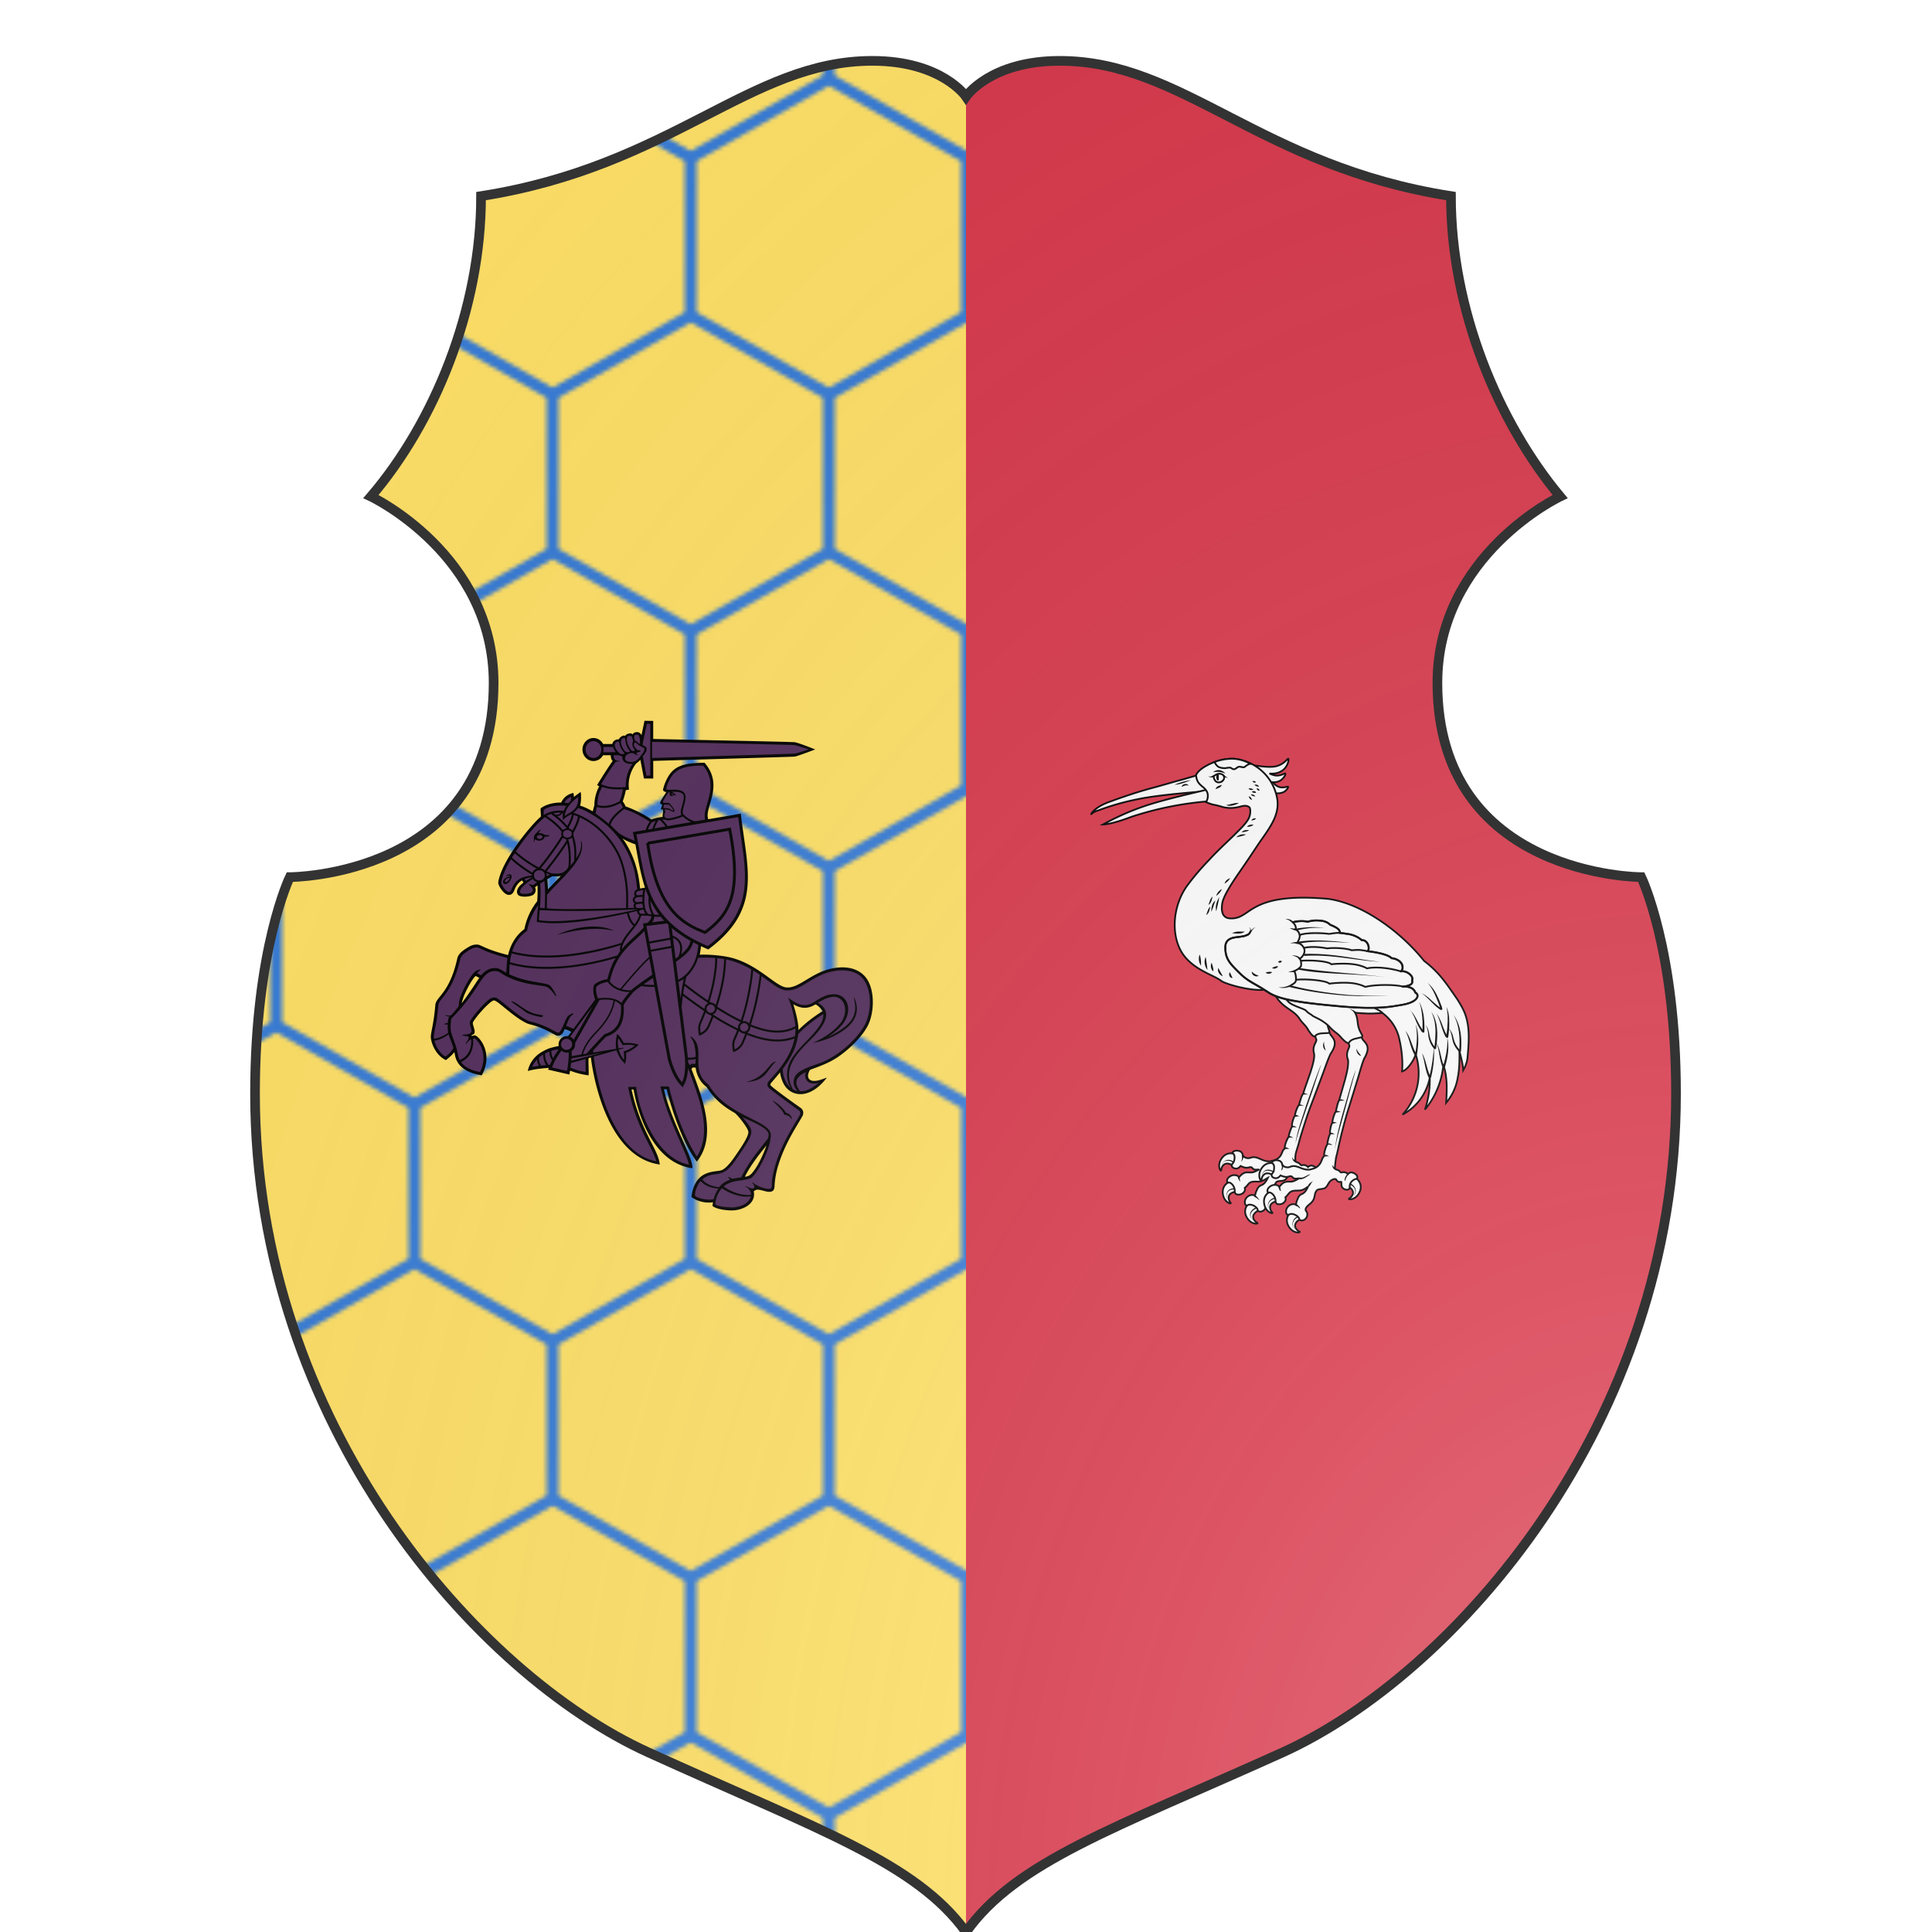 <svg id="coa699417917" width="500" height="500" viewBox="0 0 200 200" xmlns="http://www.w3.org/2000/svg" xmlns:x="http://www.w3.org/1999/xlink"><defs><clipPath id="polish_coa699417917"><path d="m 90.3,6.3 c -12.7,0 -20.7,10.9 -40.5,14 0,11.8 -4.9,23.5 -11.4,31.1 0,0 12.7,6 12.7,19.3 C 51.1,90.8 30,90.8 30,90.8 c 0,0 -3.6,7.4 -3.6,22.4 0,34.3 23.1,60.2 40.7,68.2 17.6,8 27.7,11.4 32.9,18.6 5.2,-7.3 15.3,-10.7 32.8,-18.6 17.6,-8 40.7,-33.9 40.7,-68.2 0,-15 -3.6,-22.4 -3.6,-22.4 0,0 -21.1,0 -21.1,-20.1 0,-13.3 12.7,-19.3 12.7,-19.3 C 155.1,43.7 150.2,32.1 150.2,20.3 130.4,17.2 122.5,6.3 109.7,6.3 102.5,6.3 100,10 100,10 c 0,0 -2.5,-3.7 -9.7,-3.7 z"/></clipPath><clipPath id="divisionClip_coa699417917"><rect x="100" y="0" width="100" height="200"/></clipPath><g id="cavalier_coa699417917"><path stroke="none" d="M398.59 285.51c-21.36 15.56-35.26-15.27-65.77-24.87-30.63-9.63-44.9-6.27-44.9-6.27l1.25-13.15s6.7 3.66 10.1 4.06c58.6-39.86 40.63-93.75 34.04-141.92-14.79 2.35-36.5 4.83-36.5 4.83l7.23-41.17-9.44-20.27s-23.12 1.05-30.62 6.8c-7.5 5.74-11.45 19.42-11.45 19.42l2.42 3.48-5.9 11.07 1.7 2.55.24 14.56-13.08 3.76-31.1-16.7-.12-4.89 10.76-37.17 9.45-8.92 3.97 19.06 6.51.32.53-18.06 156.66-4.3 15.26-5.69-14.05-6.6-158.14-4.77-.2-18.5-5.3.4s-3.55 16.46-4.92 21.61c-2.4-16.48-9.27-6.98-9.27-6.98l-5.67-1.04-15.92 9.74-8.62 2.55s-16.54-18.35-22.2 3.6c7.34 20.32 18.36 4.4 18.36 4.4l11.73-.9 2.07 8.57-14.48 23.59-7.54 31.87-15.85-6.3.44-13.13-7.76 7.13-.8-6.95-10.24 8.57-19.66 5.48-2.12 9.4s-33.22 33.33-46.25 69.9c.96 5.6 11.11 13.76 11.11 13.76l13.9-16.72 3.87 3.8-8.35 11s6.27 4.37 14.9.86c2.7-1.1 1.76-7.77 1.76-7.77l6.5-4.98.7 18.32s-12.43 19.1-15.62 33.3c-12.78 11-15.75 25.12-17.88 30.18-32.74-4.8-33.3-22.46-51.52-1.78-9.44 29.28-15.31 40.04-26.71 52.08 2.48 19.97-14.77 39.15 9.36 58.05 8.67-6.26 10-9.85 10.1-10.71-.03-.24.02-.27 0 0 .4 3.17 5.49 28.73 29.14 27.83.98-1.3 10-33.72-11.7-39.98 6.92-12.77-10.69-11.01 25.82-40.73 27.16 25.13 40.67 26.2 53.05 31.78 13.4 6.33 18.58 10.19 21.6-1.32 4.56-.32 9.68 4.4 9.68 4.4l-3.78 7.26s-6.27-.2-8.47 3.02c-2.35 3.45-.9 8.17-.9 8.17s-10.87-.38-19.21 5.44c-8.9 6.2-13.01 16.49-13.01 16.49l17.95-1.92 21.3 6.39 2.64-3.26 18.96 4.03.02-16.98 6.18-1.3S187 469.76 245.71 477.35c-22.4-47.76-31-79.85-31-79.85h5.44s13.68 77.1 60.95 83.78c-10.76-24.01-31.82-85.24-31.82-85.24l5.35.1s21.71 64.78 32.66 77.13c23-30.76-8.8-98.94-8.8-98.94l8.64-1.43s.5 14.36 28.02 40.26c29 22.6 44.77 26.63.58 72.51-24 4.7-29.2 11.28-32.48 26.15 2.62 6.93 22.86 7.04 22.86 7.04s-3.55 4.17 2.4 5.86c12.32 3.5 39.13 5.27 38.5-18.07 2.61-.77 3.9-3.22 3.9-3.22s6.8 3.9 17.56 3.45c10.4-72.13 34.92-70.16 31.34-85.52-.52-2.2-35.35-27.4-35.35-27.4s10.35-16.12 13.33-15.82c9.53 46.19 44.1 11.2 44.1 11.2s-20.5 6.06-16.63-8.32c3.17-11.8 63.67-16.34 69.42-72.9 5.92-58.29-54-38.72-76.1-22.62zm-366.4 21.8c-.67-14.08 15.9-34.06 15.9-34.06l7.28 2.15s-17.24 29.75-23.18 31.92zm92.08-122.04l-.25-15.75 6.45-3.6 13.09-.86zm101.25-3.03l-9.47-33.8-11.3-22.62 16.6 6.1 11.36 48.38zm111.17 311.05s17.98-28.74 27.02-37.9c-9.35 40.35-27.02 37.9-27.02 37.9zm59-157.4l-6.34-32.23s13.57 9.09 26.03.33c3.97 4.92 8.18 9.6 8.18 9.6z" transform="matrix(.16 0 0 .16 61.8 57.6)"/><path fill="#000" stroke="none" d="M470.98 279.85c-6.21-10.05-19.3-16.38-39.23-11.98-21.95 4.84-35.46 22.23-48.95 20.13-11.3-1.76-29.68-24.22-57.9-31.76-9.36-2.5-24.32-3.89-34.73-3.4.54-2.86 1.14-6.85 1.38-9.14 2.28 1.02 5.07 2.33 7.84 3.45 59.06-43.71 41.74-86.66 35.08-146.5-2.42.5-24.15 4.23-35.1 6.08-4.84-12.12 17.65-35.88-3.98-60.89-26.48.16-35.97 4.66-43.12 23.13-.38 1-1.09 3.42-1.56 5.03-.58 1.96.93 3.02 3.47 3.5-1.5 2.26-4.23 6.39-5.6 8.77-1.02 1.81-2.22 4.16 1.2 4.63-.42 1.22-1.41 4.34-1.39 4.92.02.38.07.46 1.86.44.24.17.31.89.38 1.94.07 1.27-.38 3.12-.46 3.72-.09.56-.15 1.8.1 2.3-7.36.71-12.32 2.77-12.32 2.77s-10.38-7.85-27.79-14.12c-1.15-3.03-3.03-5.42-3.03-5.42s2.4-6.49 3.3-12.06c.98-.17 2.39-.36 3.46-.57-1.87-14.13 4.6-24.14 7.66-28.17.85-.53 3.72-2.7 4.6-4L230 62.8l10.05.05-.02-18.99c17.5-.6 150.94-4.35 152.66-4.67 3.88-.73 21.97-7.7 21.97-7.7s-17.53-7.15-22.25-7.82c-3.16-.44-136.76-3.1-152.4-3.5L240 .7l-9.4-.12s-2.2 10.74-3.23 15.47c-.25-.63-1.97-3.27-4.55-3.26-4.4.01-4.91 2.4-4.95 2.55-.32-.22-1.15-1.9-4.7-.81-3.27 1-3.28 2.36-3.28 2.36s-1.67-1.27-4.69 1.01c-2.09 1.6-2.2 2.78-2.2 2.78s-2.16-.48-4.6 1.16a6.24 6.24 0 00-2.55 3.8l-9.85-.05c-.15-.23-.95-1.49-1.12-1.7a11.64 11.64 0 00-9.3-4.75c-6.55 0-11.87 5.58-11.87 12.43S169.03 44 175.58 44a11.68 11.68 0 0010.28-6.28l8.39-.02c0 1.66.09 4.37 2.05 6.24-3.06 4.09-10.01 14.76-16.75 25.84.58.52 1.35 1.09 2.23 1.54-1.38 2.16-5.22 10.45-5.22 20.28a228 228 0 00-1.73 6.58c-4.34-2.3-8.96-4.72-13.69-6.13.75-2.38 1.27-6.07 1-11.86-.14-3-.48-3-1.6-2.04-1.32 1.14-4.23 2.92-6.05 4.67.05-.85-.27-3.66-.6-4.46-4.38 1.16-9.59 3.07-13.18 10.4-8.66-.16-17.5 2.46-22.1 6.32-.26 2.47.34 6.13.27 8.79-10.12 8.32-42.56 47.39-46 71.01-.3 2.02 3.52 9.66 8.37 12.5 2.88 1.68 6.92 1.64 9.05-4.18 1.78-4.85 4.52-8.46 8.25-10.5l1.58 2.3c-3.39 2.74-5.62 4.77-6.77 8.2-.53 1.6-.56 5.54 3.55 6.53 4.62 1.1 10.4.24 12.91-1 3.37-1.67 3.52-5.25 3.43-6.22a7.72 7.72 0 00-.68-2.43c.38-.39 1.33-1.08 2.62-1.95.36 6.1.1 11.62-.3 17.03a70.57 70.57 0 00-13.8 30.06c-10.26 7.46-15.51 18.67-17.58 28-19.14-4.87-25.42-8.52-30.42-10.68-3.13-1.37-7.8-.46-10.63 1.11-7.37 4.09-12.54 7.88-13.71 13.16-8.44 38.14-22.92 41-23.69 50.23-1.8 21.65-5.13 29.86-4.85 35.11.24 4.53 4.18 18.46 16.23 24.35 4.82-3.8 7.7-6.59 9.12-8.64.17.76.4 1.53.52 2.33 2.54 16.57 18.85 21.06 29.01 22.7 13.25-23.8-2.97-42.58-7.6-43.2-1.25.24-3.14 1.07-3.36.39-.18-.58.33-.53 1.93-1.36 3.9-2.03-1.52-10.59-.43-12.99 2.06-4.53 18.32-23.53 22.63-23.58 4.16-.05 20.81 17.86 35.57 24.66 4.68 2.16 10.7 1.32 30.61 12.52 4.08 2.3 7.59-.52 8.94-3.7l.98-2.3c1.33.06 3.63.61 7.22 2.69l-3.44 4.64a8.93 8.93 0 00-10 10.65c-1.97.27-5.3 1.02-9.23 2.17-2.93.87-8 3.35-12.09 6.18a31.35 31.35 0 00-11.16 15.14 30.7 30.7 0 00-.9 3.33c.8-.16 1.62-.33 2.55-.56 6.8-1.7 15.69-2.42 20.07-2.68-.3.75-.52 1.42-.67 1.92.88.18 19.06 4.28 22.89 5.3.16-.83.45-2.17.78-4.25a82.27 82.27 0 0019.98 5.06c.31-2.65-.35-12.97-.12-18.38l2.54-.94c3.2 26.47 19.71 107.85 74.29 115.48-1.64-17.04-20.18-34.53-30.45-80.92a34.9 34.9 0 012.26.07s11.08 77.48 63.26 84.87c2.06-9.65-23.51-51.7-30.5-85.16 1.32-.02 2.9.05 2.9.05s11.42 49.55 32.48 77.97c22.66-27.85 5.3-70.67-5.78-99.94.48-.58 1.1-1.23 1.62-1.62.3-.01 2.58.24 2.95.23.23 4 2.91 14.51 11.85 20.93 9.04 14.14 18.71 21.32 30.43 27.98 2.9 2.26 13.24 14.8 14.41 19.75 1.13 4.75-7.94 17.84-16.15 29.53-3.45 4.92-7.68 9.84-11.74 12-6.15 3.28-29.36-2.41-33.4 29.15 3.26 3.1 13.3 7.5 23.2 5.77a87.2 87.2 0 01-.52 3.97c3.14 2.87 11.96 4.79 20.65 4.87 11.43.11 26.74-6.86 23.86-20.7 2.56-1.5 2.6-2.71 11.5-.22 8.69 2.42 10.66-.51 10.93-4.98a90.77 90.77 0 014.17-23.15c7.45-24.1 20.3-42.55 25.72-52.32 2.25-4.06.71-7.53-1.76-9.25-7.39-5.13-25.36-18.04-31.15-23.1-1.8-1.57-2-2.2-.27-4.21 2.55-2.98 6.88-8 9.22-10.92.68 5.33 2.82 10.85 5.01 14.19 8.18 12.48 27.66 14.83 45.54-8.61-2.16.76-3.9 1.45-6.71 2.35-13.07 4.21-16.36-2.74-11.46-10.7 7.6-2.93 18.64-6.34 29.35-13.38 9.72-6.39 24.98-19.62 32.49-33.41 7.2-13.25 8.38-36.74 0-50.32zM175.58 40.62c-4.66 0-8.43-4.05-8.43-9.05 0-5 3.77-9.05 8.43-9.05 4.65 0 8.43 4.05 8.43 9.05 0 5-3.78 9.05-8.43 9.05zm172.15 229.22c3.04 1.83 5.48 3.48 7.12 4.64-.77 7.61-2.83 20.66-6.51 35.62a207.2 207.2 0 01-4.98 17 6.68 6.68 0 00-5.25-2.64c-.35 0-.7.04-1.03.1l-.63-.3a199.88 199.88 0 004.72-16.24c4.17-17.07 6.04-31.2 6.44-36.28l.12-1.9zm43.35 36.46c8.25 4.74 15.1 5.03 22.5.9.42-.24 1.15-.52 1.57-.83a20.64 20.64 0 017.5 7.36 141.52 141.52 0 00-26.08 20.34c.26-7.45-2.8-19.15-5.49-27.77zm-239.05 50.47a8.9 8.9 0 003.69-8.47l26.42-46.63c3.52-.7 11.31-.68 15.08.51-2.5 13.94-10.4 24.57-20.16 34.66-6.22 6.44-12.12 14.61-14.46 23.57l-10.57 1.72a47 47 0 000-5.36zm26.18-18.82c9.77-10.1 17.89-20.95 20.52-35.21a16.48 16.48 0 016.47 4.46c.6 11.38-.86 26.67-17.25 31.07-1.66.84-19.8 21-19.92 21.25l-3.7.6c2.35-8.28 7.93-16.02 13.88-22.17zm2.14-38.02s-3-7.83-1.59-12.5c4.19-4.44 12.3-5.18 12.3-5.18s6.62 11.04 23.54 10.76c-2.65 3.03-7.17 8.73-8.94 11.88-7.56-8.06-25.3-4.96-25.3-4.96zm-62.14-122.67l-.05-1.07c1.43-.91 3-1.88 4.52-2.82l.23 2.33c1.03 12.2.16 25.31.1 26.85-.11.09-4.44-.15-5.15-.18.5-7.14 1.05-15.85.35-25.11zm24.3-71.23c.02.7.33 1.67.53 1.38 1.8-2.49 5.2-4.09 8.62-6.22l.64.21c-.39 2.98-2.2 7.44-4.87 12.59a81.99 81.99 0 00-11.14-10.72 8.5 8.5 0 003.14-.69 6.34 6.34 0 002.94-2.82l.46.02c-.55 2.12-.4 3.88-.32 6.25zm68.41 96.48c-30.17.82-73.2 2.06-85.69.22-.03-1.32.26-7.5.17-14.45l.24-.23c17.53-19.78 41.4-38.54 37.17-56.63-.25-1.01-1.12-1.41-.85.04.62 3.53.95 8.64-5.09 17.52.15-1.4.23-3.04.23-4.87-.01-6.02-.88-13.8-3.29-20.04a6.17 6.17 0 00.11-2.57c3.73-6.67 6.37-12.6 6.88-16.8 16.31 7.54 30.77 21.48 39.58 38.23 7.1 13.45 10.5 32.83 10.5 49.47 0 1.49-.03 2.95-.08 4.39a45.3 45.3 0 00.12 5.72zm-86.01-37.65c.73.28 2.23.94 3.5 1.45l-3.27 2.05a8.83 8.83 0 00-.23-3.5zm23.34-36.52a6.83 6.83 0 004.18-1.84c1.8 5.57 2.56 12.34 2.54 17.6a81.4 81.4 0 01-.28 7.88 87.76 87.76 0 01-3.89 4.69c.2-2.08.33-4.56.33-7.3-.02-6.7-.72-14.71-2.88-21.03zm-5.56-5.84c.01-5.47 9.5-5.47 9.5 0 0 5.48-9.49 5.48-9.5 0zm4.56 10.03a75.62 75.62 0 011.75 16.84c0 3.5-.21 6.62-.52 8.81-1.09 2.76-4.95 5.7-6.69 6.36-1.48.56-6.67 1.07-11.45.53h-.02a52.48 52.48 0 01-5.34-2.1c6-7.2 14.54-18.54 21.7-29.55l.57-.9zm-6.79 35.32a2739.8 2739.8 0 00-13.9 14.42c-.03-.42-.44-7.52-.84-10.76 3.06-1.86 5.43-3.26 5.43-3.26 1.8.13 7.31.2 9.31-.4zm12.4-48.84a6.52 6.52 0 00-3.14-2.11l-.82-1.11c2.84-5.36 4.84-10.11 5.42-13.73 1.49.52 2.97 1.07 4.43 1.7-.12 3.25-2.4 8.78-5.9 15.25zm-18.4-17.17a85.93 85.93 0 00-2-1.48 28.6 28.6 0 018.06-.74c-1.12 1.6-3.33 2.5-6.06 2.22zm1.81 4.16a76.95 76.95 0 0110.57 10.64 6.92 6.92 0 00-4.31 1.81c-6.48-8.07-14.76-13.6-17.47-15.3a19.29 19.29 0 014.58-2.16c1.12.76 3.6 2.48 6.63 5.01zm6.31 20.6a6.7 6.7 0 003.4 1.64c.17.5.35 1 .51 1.53l-1.6 2.5a330.57 330.57 0 01-21.76 29.66 8.08 8.08 0 00-4.48-2.16c6-7.2 14.44-18.47 21.63-29.54.8-1.22 1.55-2.43 2.3-3.63zm80.47 77.25l.1.04h.01s.03.02-.01 0c-.68.16-71.56 17.1-106.43 11.75 0-1.3.73-9.53.93-10.96 26.56 1.65 66.22 1.19 105.4-.83zm12.57-2.4a28.76 28.76 0 002.16 6.54l.55 1.28c-.7-.06-1.41-.14-2.11-.23-.95-.13-1.63-.13-2.26-.87-.5-.59-.93-1.22-1.29-1.89a15.49 15.49 0 01-1.45-4.2c-.8-3.77-.87-7.68-.68-11.52.14-2.63.22-5.78 1.25-8.3.89 2.44 1.96 5.2 3.25 8.13a41.6 41.6 0 00.58 11.07zm.15 37.2l-3.08-16.79 22.2-2.75 1.44 1.4 1.75 14.04zm22.58-1.98l.84 6.77-21.81 4.01-1.23-6.7zM238.6 217.9l1.08-1.23a18.2 18.2 0 001.63-4.93 31 31 0 006.74.07l.28.34c.9 1.12 1.8 2.2 2.78 3.3l.8.79zm6.7-8.14c-1.08.02-2.16 0-3.23-.09-1.14-.08-1.24-.43-1.77-1.41a25.9 25.9 0 01-1.9-4.5 36.57 36.57 0 01-1.42-9.2 84.71 84.71 0 009.35 15.16c-.34.02-.68.04-1.03.04zm-19.65-4.82c.4-.29 2.65-.67 3.92-.78.06.2.1.43.17.63a14.53 14.53 0 001.8 3.73l.09.12-2.35-.01c-2.08 0-2.72-.05-3.2-.26-.72-.3-1.13-.96-1.21-1.92-.05-.57.3-1.16.78-1.5zm-3.07-2.61c-.47-.15-1.61-.65-1.61-2.08 0-1.05.7-1.85 1.79-2.03 2.12-.22 4.63-.36 5.72-.4.1 1.48.3 2.96.6 4.4-.9.07-2.04.23-2.94.25-.98.02-2.8.1-3.56-.14zm3.28-20.83c-1.16-13.65-4.36-25.77-8.28-34.97-2.77-6.52-6.79-14.27-10.74-19.07 3.71 2.58 11 5.37 13.97 6.43 2.66 14.82 5.6 32.05 10.15 46.05l.22.62c-1.48.19-3.44.5-5.32.94zm3.32 1.66c-.2.95-.26 2.07-.33 2.56a48.6 48.6 0 00-.3 2.59c-1.38.06-4.18.32-4.68.36-1.09.1-2.05-.36-2.26-1.2a3.3 3.3 0 01.48-2.25c.32-.44 1.19-.89 3.04-1.3 1.67-.36 2.84-.59 4.05-.76zm-6.66 7.76c.83-.15 4.03-.41 5.89-.48a65.9 65.9 0 00-.04 5.23c-1.6.1-4.24.38-6.17.45-.88.06-2.13-.6-2.15-2.43-.03-1.94 2.05-2.7 2.47-2.77zm.14 14.73c-.04.24-.05.49-.03.74a4.95 4.95 0 002.27 3.75l.17.1-.04.1a35.33 35.33 0 01-4.58 8.94l-.54.74c-3.41-3.2-5.2-7.86-6.12-12.27 4.14-.94 7.22-1.69 8.87-2.1zm.86 12.74a32.9 32.9 0 003.6-7.68v-.05c.5.03 1.06.05 1.7.05h4.74l.15.05c1.44.33 2.92.38 4.38.5a16.2 16.2 0 01-1.02 3.7l-3.08 3.52-1.7.21-3.35.42.6 3.33.18.93-1 1.15c-6.2 6.67-15.2 13.75-22.42 22.17-.3-3.37 3.14-9.55 6.36-13.93 3.66-5 7.74-9.27 10.86-14.37zm5.8 10.09l1.1-1.26 5.14 28.03c-9.58 8.46-27.38 29.78-31.08 34.26a24.1 24.1 0 01-11.3-7.74c6.94-31.45 23.59-40.09 36.14-53.3zm-23.2 61.54c2-2.4 6.43-7.7 11.57-13.58 6.1-7 13.21-14.8 18.2-19.35l3.16 17.22-.88.6c-9.2 6.4-18.01 12.51-22.08 16.24-2.05.15-5.82.03-9.97-1.13zm32.73-11.56l.85-.6 1.38 7.51c-3.66.14-7.49 0-11.37-.61 2.44-1.63 6.34-4.46 9.14-6.3zm-1.09-28.91l21.7-3.99 14.47 115.91s2.35 19.02-2.88 28.81c-8.3-9.29-12.18-25.5-12.18-25.5zm26.81 10.97c6.2-4.45 11.24-8.4 14.6-12.79a27.41 27.41 0 004.03-8.3c1.08.57 4.92 2.7 5.4 2.92a67.8 67.8 0 01-1.5 9.95c-2.33 10.23-8.45 21.7-20.14 27.54l-2.41-19.35.02.03zm-.43-3.5l-.02.02-2.78-22.29.9.37a12.5 12.5 0 014.56 3.61c3.45 4.55 2.45 11.01.45 16-1.1.84-2.15 1.61-3.1 2.29zm13.9-13.31c-1.79 3.06-4.82 6.1-7.93 8.73 1.26-4.16 1.66-8.66-.21-12.66-1.7-3.63-5.07-6.22-8.86-7.4l-1.04-8.33.05.04a139.2 139.2 0 0020.2 13.9 26.4 26.4 0 01-2.21 5.72zm-10.8 38.37c2.02-.76 3.9-1.82 5.66-3.07a196.67 196.67 0 00-3.4 21.17zm6.43 4.28c2.68 2.05 9.37 7.16 13.52 10.16 3.66 2.66 7.77 5.55 12.12 8.5a6.75 6.75 0 00-3.95 6.03l.02.32a492.77 492.77 0 01-23.08-16.65c.41-2.86.88-5.7 1.37-8.36zm23.01 28.57a6.78 6.78 0 004.23 2.65l2.2 1.4a235.2 235.2 0 01-4.61 11.04c-1.46 3.25-4.51 5.83-7.38 7.19-.76-4.34-.55-7.74.63-10.36a227.3 227.3 0 004.93-11.92zm5.32.62a4.59 4.59 0 01-4.5-4.5c0-2.43 2.07-4.51 4.5-4.51s4.5 2.08 4.5 4.5a4.57 4.57 0 01-4.5 4.51zm6.63-4.4a273.7 273.7 0 0015.3 9.09c3.62 1.98 7.1 3.77 10.48 5.4a6.7 6.7 0 00-2.93 5.46c0 .5.07 1 .18 1.49-3.66-1.76-7.42-3.7-11.3-5.81a283.7 283.7 0 01-16.04-9.54 6.76 6.76 0 004.31-6.1zm23.77 24.14l1.11.52a6.64 6.64 0 004.26 1.9c.48.22.96.4 1.45.6a247.04 247.04 0 01-3.98 9.46c-1.46 3.25-4.51 5.83-7.38 7.19-.76-4.34-.55-7.74.63-10.37 1.39-3.1 2.68-6.2 3.9-9.3zm5.71.32a4.58 4.58 0 01-4.5-4.51c0-2.43 2.07-4.5 4.5-4.5s4.51 2.07 4.51 4.5-2.08 4.5-4.5 4.5zm6.64-4.51c0-.31-.03-.61-.07-.91 10.89 4.36 20.53 6.63 29.14 6.6 7.06 0 13.47-1.47 19.64-4.52.03 2.9-.28 5.84-.71 8.47a51.19 51.19 0 01-18.87 3.51h-.06c-10.09-.01-20.8-2.6-32.52-7.37a6.74 6.74 0 003.45-5.78zm-19.01-71.36a99.52 99.52 0 0119.92 8.89c-.02.72-.07 1.7-.17 2.94-.48 5.97-2.5 20.02-6.39 35.95a193.5 193.5 0 01-4.59 15.8c-3.08-1.5-6.26-3.14-9.55-4.95a274.75 274.75 0 01-15.94-9.5c7.8-23.47 9.39-41.45 9.56-50.91 2.43.47 4.83 1.06 7.16 1.78zm-9.29-2.18c-.12 8.56-1.5 26.23-9.11 49.62a6.7 6.7 0 00-5.11-2.76l-1.52-1.02c6.91-21.77 8.26-38.87 8.38-46.82 2.4.23 4.88.55 7.36.98zm-9.57-1.18c-.03 7.56-1.08 23.8-8 45.78a468.71 468.71 0 01-10.44-7.36 786.26 786.26 0 01-14.31-10.8 119 119 0 011.69-7.36c6.93-6.33 11.32-15.53 12.52-20.42 1.69-.15 9.34-.58 18.54.16zm24.82-151.9c2.12 17.82 5.14 34.15 6.5 49.47 2.9 32.88-1.81 61.12-39.28 89.52-45.78-19.27-60.36-45.5-67.93-74.72-3.78-14.61-5.82-29.97-9.12-45.58 2.65-.45 30.2-5.2 57.06-9.76 25.64-4.34 50.66-8.51 52.77-8.92zm-77.5-31.7c5.55-17.77 13.78-23.94 39.73-23.86 18.53 23.2-2.02 44.99 2.16 58.2L285.27 109c-1.67-.34-3.5-1.1-4.84-1.77-4.84-2.44-8.17-5.87-8.56-6.85-.94-8.74 12.62-26.31-10.81-25.45-6.99.26-7.4-.27-6.85-2.15zm-3.15 13.64a198.9 198.9 0 015.44-8.84l.37-.02c.27.2.65.45 1.17.68-.35.9-.54 2.7.72 3.3 1.27.6 2.5 0 3.27-.81 1.33.2 2.6.5 2.54.26-.1-.34-1.95-2.17-2.9-2.76-.5-.3-1.27-.88-1.58-1.09 15.18-.43 13.75 4.3 11.58 12.91-1.1 4.38-3.01 9.27-1.23 12.08-5.6 2.23-10.38 3.4-13.58 3.67-3.94.34-6.08-1.93-4.02-6.12.51-1.04-.02-1.85-.24-2.57-.25-.85.07-.97.42-.96 3.05.08 4.06.38 6.96 2.01 1.32.75 2.18.68 2.72.2.27-.24.4-1.29-.32-2.5a41.89 41.89 0 00-4.13-5.56 3.38 3.38 0 00-1.98-1.2c-.56-.07-4.23.03-5.1-.19-.7-.17-.82-1.23-.1-2.5zm8.85-6.54c0-.47.3-.84.68-.84.37 0 .67.37.67.84 0 .46-.3.84-.67.84-.37 0-.68-.38-.68-.84zm-8.7 13.32c.37-1.83.62-1.97.9-2.17.28-.2 4.12-.02 4.77.04.37.03.71.4 1.05.76a22.11 22.11 0 013.58 4.68c.44.93.02 1.06-.53.83-.96-.4-3.29-1.88-4.53-2.25-.5-.15-2.14-.3-3.74-.34-1.61-.04-1.8-.12-1.5-1.55zm1.18 13.87c1.25.67 3.06 1.04 5.4.74a63.34 63.34 0 0014.2-4.03 33 33 0 009 6.03l-25.3 4.35a53.67 53.67 0 00-5.88-6.94c.91-.09 1.8-.15 2.58-.15zm-6.78.78l1.43-.26a37.2 37.2 0 014.68 4.87c.63.77 1.18 1.5 1.63 2.1l-11.9 2.04c.33-.99.83-2.33 1.45-3.66.8-1.79 1.78-3.68 2.7-5.09zm-7.22 2.27a56.1 56.1 0 014.28-1.51 49 49 0 00-1.72 3.46 32.84 32.84 0 00-1.83 4.93l-4.81.82a23.83 23.83 0 012.38-5.06 48.17 48.17 0 011.7-2.64zM208.6 95.84c10.47 2.82 22.5 10.1 27.66 13.61-1.42 2.1-3.64 5.7-4.24 8.76l-13.97 2.4L220 130c-3.38-1.53-9.85-3.53-16.58-7.97-1.25-.85-6.6-6.3-9.45-9 .57-3.59 4.15-8.05 7.89-11.55a74 74 0 016.75-5.65zm30.16-72.52s150.2 3 153.22 3.5c3.52.58 15.63 4.57 15.63 4.57s-12.28 4.22-15.27 4.57c-2.85.33-153.58 4.73-153.58 4.73zm-9.83.4L233.2 3.8l3.6.05.03 55.78-4.2-.03-3.9-20.68c7.02-8.27 4.31-10.27-.23-12.06.06-.8.39-2.43.43-3.14zm-8.12-7.96a4.82 4.82 0 012.8 0c2.1.88 2.27 7.49 2.14 10-1.94-1.17-4.97-4-5.6-4.06-.34-1.83-1.59-5.11.66-5.94zm-.14 8.21c1.16.01 2.34 2.9 8.77 5.58 1.92.8 1.45 3.64-2.82 8.7-.81.98-3.98 6.98-10.5 6.78-9.56-.3-6.44-6.94-3.98-8.23 5.35-2.81 7.4-.7 8.24-.08.57.37 1.1.51 1.55.67 1.13.38 2.15.18 1.02-.4-1.26-.66-1.54-1.8.16-2.28 1-.28 1.91-.57 2.4-.84.63-.35 1.08-1 .64-1.35-.45-.35-2.33.14-2.91-.3-6.1-4.69-4.03-8.26-2.57-8.25zm-8.83-5.56c.47-2 4.72-2.22 5.34 0 .6 1.5 1.1 3.55 1.24 4.39-1.17 1.5-1.54 5.07 1.1 8.2 1.2 1.76-.08 2.22-1.4 2.27-.82.02-1.93-.92-2.92-2.4-2.13-3.23-4.28-8.5-3.36-12.46zm-2.2 1.17c1.31 9.55 3.54 11.45 4.88 13.24 1.5 1.5-2.77 2.18-4.46.96-2.3-1.67-4.86-7.27-4.86-10.58 0-3.8 3.52-4.62 4.44-3.62zm-6.6 3.75c1.73 7.86 5.07 10.93 5.07 10.93s2.27 1.96-1.36 2.35c-1.15.12-4.54-.83-7.59-7.14-2.24-4.65 1.9-7.04 3.89-6.14zm-16.96 11.18c.17-.81.4-2.07.4-2.94 0-.95-.12-1.87-.33-2.76h.62l9.91.04c.3 1.36 1.88 4.1 2.87 5.6zm13.64 10.2s2.05-.17 3.38-.32c3.38-.38-1.87-.53-3.02-1.1-1.51-.74-2.98-2.38-2.7-5.6l5.61-.02a16.4 16.4 0 003.79 1.32c-.62 3.82 1.87 8.1 9.6 8.04.3 0 1.04 0 1.33-.02-2.25 2.9-7.89 12.33-7.19 24.97a82.74 82.74 0 01-15.42.07c-3.97-.33-9.48-2.14-11.3-3.15 11-18.1 15.92-24.18 15.92-24.18zm-15.06 27.73l.34-.68a40.8 40.8 0 009.9 2.4 86.05 86.05 0 0012.4.2l-.04.2c-.58 4.61-2.74 10.66-3.55 12.8-7.07 4-12.97 5-17.15 5a22.4 22.4 0 01-5.15-.56 14.39 14.39 0 01-1.51-.44c.1-10.07 2.46-14.08 4.76-18.92zm-5.31 20.98c1.03.36 3.53 1.07 7.2 1.07h.03c4.49 0 10.7-1.09 17.98-5.16a19.13 19.13 0 012.69 4.86 77.58 77.58 0 00-6.87 5.76c-3.52 3.38-7.16 7.5-8.29 11.72-4.53-4.01-8.9-7.18-14.18-11.13-.12-1.1.81-4.8 1.44-7.12zm-10.82 5.12c19.63 10.52 40.86 28.24 50.39 61.24 1.53 5.31 2.93 13.25 3.8 22.64-1.1.43-1.65.86-2.18 1.48a5.27 5.27 0 00-.92 4.4 3 3 0 00.85 1.5s-2.49.93-2.5 3.8c-.01 1.86.64 2.91 2.12 3.76-.73.41-1.35 1.74-1.26 2.82.07.78.33 1.58.76 2.1l-6.55.18a45.51 45.51 0 01-.12-5.6c.06-1.46.08-2.95.08-4.46 0-16.93-3.4-36.53-10.73-50.46-10.42-19.76-28.4-35.68-48.35-42.25a20.16 20.16 0 004.94-4.92 40.8 40.8 0 019.67 3.77zm-9.43-15.8c.78 15.2-10.07 16.47-14.53 20.66.7-9.36 9.05-16.61 14.53-20.66zm-7.74-.17c.13 1.05.08 2.64-.23 4.2a50.3 50.3 0 00-2.5 2.58c-1.5-.19-2.97-.32-4.42-.4 1.69-3.52 5.45-5.84 7.15-6.38zM122.14 96.6c4.92-3.73 13.97-5.28 24.16-4.33a37.02 37.02 0 00-2.84 5.48c-8.02-.96-15.52.57-21.54 4.53-.08-.97-.07-5.36.22-5.68zm-21.23 32.1c6.75-8.96 14.98-18.11 20.66-22.98.54-.47 1.06-.88 1.58-1.27.2.12.98.59 2.18 1.4 3.54 2.35 10.55 7.53 15.96 14.45a5.95 5.95 0 000 4.37 330.6 330.6 0 01-24.56 34.07 119.33 119.33 0 01-15.89-9.95c-4.75-3.5-8.08-6.39-9.04-7.23 2.76-4.17 5.8-8.48 9.1-12.86zm-10.3 14.66c2.39 2.08 12.29 10.49 23.97 16.68a7.23 7.23 0 00-4.8 4.27c-3.7-2.12-7.23-4.45-10.32-6.7a147.76 147.76 0 01-11.8-9.54c.93-1.54 1.93-3.12 2.96-4.71zm18.9 26.22c-1.64.6-4.58 2.17-6.7 3.71l-1.52-2.14a28.76 28.76 0 018.17-1.8zM86.8 183.2c-3.15 6.8-10.9-6.16-10.68-8.08.71-6.34 4.5-15.15 10.43-25.18 2.44 2.2 11.72 10.36 22.74 16.56-.02.24-.03.48-.03.73l.01.27c-1.97.09-5.74.77-7.47 1.24-10.96 2.97-13.41 11.05-15 14.46zm23.52-5.37c-1.33-.53-3.24-1.1-4.24-.95-1.35.19 7.18 4.79 2.78 8.73-1.76 1.58-12.48 2.77-12.56-.45-.1-4.19 7.6-10.36 13.93-14.09a7.44 7.44 0 004.63 3.42 41.68 41.68 0 01-4.54 3.34zm1.07-10.6c.01-7.35 11.71-7.35 11.71 0-.01 7.35-11.7 7.35-11.71 0zm-7.41 59.82c1.23-7.46 5.15-17.95 12.03-27.79-.58 6.19-1.28 12.14-1.55 18.18 27.58 4.9 74.92-4.24 97.24-9.22.98 4.76 2.96 9.9 6.95 13.51-2.62 3.44-5.56 6.82-7.98 10.16a45.3 45.3 0 00-4.82 8.14c-10.62 3.4-40.31 11.96-70.81 13.45-3.27.15-6.56.24-9.87.24-12.48 0-25.2-1.25-37.27-4.4 3.57-11.32 9.78-17.7 16.08-22.27zM87.3 251.36c12.31 3.22 25.23 4.5 37.87 4.5 3.35 0 6.68-.1 9.97-.26 31.88-1.56 60.22-10 69.8-13.14-.71 2.25-1.03 4.54-.56 6.64-.76.99-1.89 2.7-3.02 4.52-11.53 3.59-37.52 10.7-66.32 12.1-3.27.16-6.56.25-9.88.25-13.3 0-26.9-1.4-39.68-5.04.42-3.52 1.04-6.7 1.82-9.57zM6.6 322.5c1.17-7.88 1.59-15.52 1.87-16.33 2.76-8.04 14.35-12.21 23.16-47.16.47-1.86.78-3.12 1.61-4.35 1.72-2.57 4.56-4.36 7.84-6.49 5.04-3.27 8.36-3.73 11.39-2.44 2.24.96 4.91 2.38 9.1 4.04 4.71 1.87 13.02 4.45 21.28 6.58-.7 4.81-1.12 11.75-1.23 16-2.2-1.23-6.68-4.02-8.04-4.48-3.68-1.25-8.43-.25-9.68.2a21.88 21.88 0 00-9.33 6.84c-.71-.27-2.76-.95-4.23-2.06-.82-.62 3.34-3.6 3.88-4.18.19-.2-1.74.12-3.9.95-1.66.64-3.48 2.4-4.65 3.75-5.4 6.23-13.1 22.13-14.4 27.61-.9 3.07-.94 6.04-1 7.53-2.57 3.01-5.46 7.01-8.6 9.85-.73.1-2.77.2-3.58-.02-.8-.23-1.57-.79-1.87-.74-.79.28 1.2 1.4 1.96 1.67.36.12 2 .27 2.46.34l-.64.48c-1.02.88-1.42 3.4-1.5 6.4a6.4 6.4 0 00-2.9.64c-.67.29-2.3 1.04.13.95.8-.03 1.72-.13 2.66.04-.24 3.6.23 6.43.57 8.88-6.94 5.1-13.55 6.32-15.18 6.52-1.23-3.47 1.41-11.47 2.82-21.02zm45.84-44.8c-4.95 7.47-11.57 17.77-18.88 27.44.3-1.94 1.11-3.91 1.48-5.33 1.14-4.35 6.58-14.93 10.04-19.92.83-1.19 3.18-4.5 3.77-4.03.64.42 1.87 1.1 3.59 1.83zM16.1 362.67c-4.2-1.73-10.25-9.48-11.98-17.03a45.3 45.3 0 006.15-1.83 35.2 35.2 0 009.12-5.25c.44 1.98 4.9 13.34 5.2 14.98-1.87 3.1-4.33 5.94-8.5 9.13zm29.57-19.26c.24-.02 1.3-.27 1.68-.37 3.48 1.86 15.67 16.34 5.99 36.29-8.19-1.4-16.16-4.58-20.6-10.75 3.82-1.83 7.48-4.92 9.31-7.8 4.04-6.33 4.06-13.95 3.62-17.37zm100.35-13.86c3.82-9.12 3.75-9.27 7.28-12.16 1.86-1.52.16-2.29-4.8 1.2-3.14 2.21-7.53 18.87-11.03 18.35-2.84-.42-12.18-7.88-29.97-12.13-9.7-2.33-29.44-21.11-35.77-25.02-.85-.52-3.56-1.74-7.5.43-3.35 1.84-14.82 13.78-20.2 21.96-.88 1.34-2.21 2.9-1.72 5.38.52 2.57 1.64 5.74 1.78 6.87.15 1.26 0 4.06-6.45 4.47-4.44.28-4.81.8-.84 1.5 2.05.35 4.12-.36 4.26 2.2.08 1.61-5.28 8.05-2.81 6.24.8-.59 2.55-3.55 5.41-4.88.54 4.35.24 17.3-12.27 22.5-1.52-2.26-2.27-8.13-2.87-10.39-1.78-6.73-3.92-11.7-6.31-19.16-1.25-3.9-.56-14.46.41-15.45 29.47-30.17 30-44.7 41.53-50.05 2.97-1.38 7.35-1.09 9.15-.27 1.63.75 5.56 3.5 8.22 4.87 20.72 10.6 40.65 9.19 44.74 12.05 4.63 3.23 6.82 7.52 8.17 8.85 3.77 3.72-3.82-10.2-6.78-11.54-6.34-2.87-23.74-2.6-42.82-11.39-.06-3.96.09-7.58.4-10.92 12.92 3.64 26.58 5.03 39.91 5.03 3.36 0 6.68-.09 9.98-.25 27.28-1.34 51.96-7.71 64.52-11.49a319.92 319.92 0 00-2.47 4.15c-2.71 5.29-4.7 11.68-6.63 18.73-3.4.41-10.79 2.3-14.6 6.6-1.6 6.53.6 12.93 1.47 15.34l-23.37 31.55c-1.69-.65-6.01-2.74-8.02-3.17zm28.76-21.22l-20.51 36.03c-.13-.14-.99-1.08-1.12-1.2a9 9 0 00-2.65-1.83zm-43.04 47.71c2.6-.72 5.8-1.04 6.35-1.1a71.37 71.37 0 00-6 9.49 13.99 13.99 0 01-1.66-4.38 31.3 31.3 0 01-.3-3.52c.52-.17 1.06-.34 1.6-.49zm-22.28 17.76a27.71 27.71 0 015.24-7.98c.17 2.39.87 4.73 2.04 6.82-2.41.3-4.9.68-7.28 1.16zm9.6-1.43a13.86 13.86 0 01-2.24-8.61 33.12 33.12 0 014.51-3.3v.16c0 3.97 1.14 7.9 3.26 11.24-1.66.13-3.54.3-5.53.5zm9.46-.81l-1.47.14c-.31-.44-.63-.88-.9-1.33a18.6 18.6 0 01-2.33-6.08 17.79 17.79 0 01-.32-5.07l.4-.21c.5-.25 2.08-.99 4.13-1.75 0 3.32 1.02 6.62 2.93 9.33a139.11 139.11 0 00-2.44 4.97zm18.48 6.59s-10.5-2.46-16.04-3.69c2.15-6.76 7.66-15.02 10.11-18.18a8.9 8.9 0 007.8 1.92c.26 9.28-1.87 19.95-1.87 19.95zm-.14-22.72a5.96 5.96 0 110-11.91 5.96 5.96 0 010 11.91zm20.24 23.71c-4.38-.35-12.67-2.79-16.27-4.55.15-1.21.46-3.63.6-4.92L167 365.3c-.12 4.68.32 11.63.1 13.84zm-15.43-12.01l.2-2.36 33.58-6.34zm138.75 45.41c5.36 19.29 7.49 40.72-3.34 57.94-20.12-30.53-30.17-75.56-30.17-75.56s-8.56-.04-9.05-.07c7.12 34.88 27.35 69.1 30.74 84.39-32.86-6.59-50.02-49.3-55.13-73-.97-4.52-1.65-8.13-1.77-10.89 0-.08-7.41.07-8.72.12 8.22 43.37 26.1 64.61 30.35 80.05-47.3-8.52-64.56-85.86-67.37-112.79l24.44-6.83a33.88 33.88 0 009.24 14.64c2-6.85 1.08-11.85 1.08-11.85s7.93-2.77 13.63-8.85c-7.7-2.7-16.05-1.82-16.05-1.82s-2.9-5.83-7.05-9.9c-2.37 7.52-1.36 15.15-1.2 16.16l-24.57 4.05c-.12-.52-.17-1.55-.22-2.07 5.38-6.16 13.4-14.7 14.16-15.09 18.15-5.64 19.56-22.29 18.74-34.03 2.41-4.55 6.48-9.24 9.65-13.1 1.29-1.56 5.3-4.65 9.44-7.5 4.4.79 9.78 1.16 14.21.98l14.26 77.82.02.09.02.08c.16.7 4.16 17.11 12.9 26.9l3.04 3.4 2.16-4.03c2.45-4.6 3.4-10.85 3.69-16.53 2.13 5.5 9.85 25.68 12.87 37.3zm-81.88-46.39c-3.23-3.14-5.4-10-5.7-10.94l5.16-1.45-.2-.74-5.28.86c-.07-.39-1.17-6.35-.27-10.74 1.23.7 4.82 7.35 4.82 7.35s8.02-1.3 13 .38c-4.32 3.92-11.97 6.27-11.97 6.27s.75 3.93.44 9.01zm77 4.34c-1.07.04-2.88-.08-4.18.09-.72.5-1.9 1.36-1.9 1.36s-1.04-1.44-1.85-3.14c-.02-1-.06-1.92-.1-2.77 2.73.15 5.6-.06 8.22-.84-.05 2.43-.17 4.35-.2 5.3zm20.62 119.21c11.28-1.33 15.18-4.33 24.6-18.18 12.69-18.65 16.75-24.87 14.35-31.22-1.16-3.05-5.35-8.03-8.83-12.24 14.48 6.6 28.58 12.4 28.24 19.2-.05.92-.5 2.49-.78 3.7-7.75 10.3-20.58 24.57-28.87 41.96-3.53.64-6.3.71-9.1 1.56-2.56-.67-3.79-1.95-3.79-1.95s-1.33-1.03-.61.82a4.83 4.83 0 001.72 2.03c-5.53 2.02-9.16 4.37-11.91 8.19-4.97-.5-13.62-2.31-18.24-8.44 3.34-2.81 7.21-4.72 13.22-5.43zm55.96-31.2c-3.3 9.6-9.53 23.47-16.35 30.67-2.33 2.32-4.32 2.75-6.9 3.08 6.6-13.65 18.6-27.81 23.25-33.76zm-76.99 54.07c-.47-2.11 1.16-9.98 6.04-15.7 6.03 6.87 15.25 7.9 19.19 8.09a36.48 36.48 0 00-5.08 11.34c-5.9 2.04-19.62-1.37-20.15-3.73zm41.8 12.74c-2.54.34-20.14-.85-19.92-3.77.4-5.46 2.3-11.72 7.14-16.95 10.17 7.41 24 10.4 31.1 8.66-1.03 4.27-4.27 10.2-18.32 12.06zm37.67-136.05c-1.31 1.56-2.91 4.87 1.14 8.19 5.59 4.59 29.88 22.2 31.68 23.53.97.72 1.58 2.86.82 4.29-3.77 7.06-10.93 17.69-17.42 31.16-5.46 11.34-10.6 24.68-12.69 39.61-.38 2.7.12 6.91-.7 8.24-1.88 3.02-14.54-1.08-19.76-5.5-1.05-.88-1.13-.38-.75.09 1.03 1.28 2.39 3.15 2.2 4.57-.12.91-.84 1.57-2.56 1.5-1.45-.06-3.64-1.2-4.4-1.51-3.41-1.43-3.69-.77-2.08-.15 2.08.8 5.6 4.09 5.31 8.4-11.75 1.84-26.43-6.12-29.33-8.96a13.88 13.88 0 014.12-2.82c8.78-4.28 15.08-2.67 24.9-6.04 4.4-1.52 20.21-26.76 21.77-45.51 1.44-17.24-46.62-20.05-67.08-55.34-20.8-15.57-2.89-37.4-17.34-50.73-1.77-1.63-2.65-1.05-1.63.18 4.13 5.04 4.92 13.93 4.95 20.48-1.76.58-3.63.85-5.48.93-.97.04-1.94.02-2.91-.03-.12-1.58-.24-2.6-.27-2.77l-6.43-51.51c.26-3.88.71-8.15 1.29-12.43a490.42 490.42 0 0022.95 16.48c-1.51 3.98-3.2 8.1-5.1 12.35-1.92 4.28-1.34 9.57-.28 14.1 4.2-1.12 8.92-4.74 10.9-9.18 1.66-3.67 3.14-7.25 4.5-10.74a280.6 280.6 0 0014.4 8.5c3.82 2.08 7.53 4 11.15 5.74-1.2 3.04-2.5 6.14-3.94 9.33-1.9 4.27-1.33 9.56-.27 14.09 4.2-1.1 8.92-4.73 10.91-9.17a241.6 241.6 0 004.01-9.5c11.64 4.66 22.37 7.22 32.63 7.24h.08a53.5 53.5 0 0018.4-3.18 64.06 64.06 0 01-1.63 6.5c-6.23 18.6-18.43 30.55-26.06 39.57zM379.67 376c9.01-11.77 14.97-23.61 16.75-37.59 6.37-6.81 16.56-15.15 26.93-21.52.96 7.9-6.63 17.15-15.86 26.82-8.2 8.6-17.64 17.55-21.43 28.15-2.62 7.31-2.55 17.68 2.52 24.71-4.8-3.68-8.6-10.93-8.91-20.57zm39.31 14.93c-2.8 1.8-5.38 3.73-6.92 4.7-4.81 3.07-9.24 4.54-13.56 4.44-4.17-4.93-4.8-9.36-3.55-12.43 1.24-3.08 4.93-6.08 9.75-8.21-2.9 6.96 2.1 14.96 14.28 11.5zm48.96-62.1c-10.28 18.36-32.12 35.23-48.57 40.98-12.71 4.44-22.16 7.73-25.98 13.52a12.88 12.88 0 002.42 16.47 16.58 16.58 0 01-5.14-1.85c-11.25-20.32 1.45-36.29 17.92-52.37 15.26-14.9 26.49-30.9 9.02-40.87 6.12-4.02 14.6-7.66 20.09-6.14 11.29 3.11 11.64 18.92 4.37 27.9-5.66 6.99-14.95 14.7-29.43 21.3 0 0 17.32-2.17 33.79-14.25 10-7.33 16.7-18.09 11.16-32.41-.49-1.14-1.42-2.9-1.31-2.4 1.1 6.01 5.77 19.7-9.28 31.58-10.78 8.52-19.64 11.52-19.64 11.52l1.63-.76c4.06-2.27 12.11-8.9 15.92-14.17 10.8-14.99 4.25-32.06-10.91-31.4-5.87.26-10.6 1.82-19.5 7.74-11.93 7.91-19.68 2.53-29.34-4.22 2.75 4.54 6.39 17.69 8.02 29.3.07.54.13 1.08.18 1.63a41.15 41.15 0 01-19.55 4.73c-8.3.02-17.75-2.18-28.56-6.53a210.8 210.8 0 005.15-17.53 284.43 284.43 0 006.42-34.67l.37.28c11.03 7.68 19.2 14.66 26.26 15.07 16.43.95 27.82-16.69 51.19-20.7 15.95-2.74 27.26 1.6 32.69 9.66 9.44 14.03 7.11 37 .61 48.6zM82.07 167.2c-.35.22-1.13 1-1.03 1.43a5.39 5.39 0 013.46-1.25c.45.02 1.03.47.96 1.35-.3-.18-.84-.2-1.3-.12-1.85.38-4.45 1.97-5.47 3.54-.72 1.12-.96 3.13.27 4.02 1.02.74 3.75.88 6.22-2.53 2.1-2.9 2.8-5.85 1.37-7.05-1-.85-2.58-.6-4.48.6zm.9 6.56c-.98.92-2.08 1.13-2.52.63-.83-.93.18-2.6 1.69-3.55 1.26-.8 2.74-1.23 2.94-.86.49.88-1.17 2.91-2.1 3.78zm115.05 53.41c-18.39-9.33-46.43-3.18-61.63 4.31 24.14-6.77 45.4-8.4 61.63-4.3zm141.93 162.8c22.1-.38 23.14-14.27 32.43-21.86-7.43-.22-10.33 17.48-32.43 21.86zM120.57 318.1c-7.6-1.48-11.37-.9-25.27-10.87-2.78-2-6.7-4.06-7.26-4.14-3.37-.47 2.91 2.84 14.25 11.42 4.32 3.27 15.51 5.33 16.64 5.54 1.13.2 3.5-1.6 1.64-1.95zm260.53 107c7.12 1.42 6.86 4.14 8.2 5.16.5-.4.08-5.18-6.22-7.03-3.36-5.72-9.14-10.3-14.27-13.29 0 1.34 11.01 9.78 12.3 15.17zM111.94 130.32c.18-.56.4-1.88.75-1.92.24-.03 1.56 1.46 4.2 1.46 2.66 0 3.95-1.03 4.52-1.56a5.14 5.14 0 001.53-2.8c.76.12 2.25.03 2.98-.1 2.02-.33 2.9-1.45 2.33-1.37h-.82c-1.03-.02-2.8-.09-3.93-.37-1.09-.27-2.1-1.1-3.2-1.46a9.37 9.37 0 00-3.98-.41c.47-.96 1.65-2.6 1.87-3.02.24-.44.98-1.83-.4-.71a47.4 47.4 0 00-3.44 3.14c-1.42 1.4-2.24 2.3-2.83 3.68-.14.57-.09 1.43-.14 2.77-.07 1.55-.24 3.56-.2 3.6.14.11.64-.58.76-.93zm5.53-6.5c1.7-.1 3.1.66 3.19 1.77.08 1.1-1.2 2.3-2.9 2.4-1.7.1-3.14-.86-3.22-1.96-.08-1.11 1.22-2.1 2.93-2.2z" transform="matrix(.16 0 0 .16 61.8 57.6)"/><path stroke-width=".5" d="M99.25 78.82l14.14-2.43c2.3 11.75-.46 14.95-4.24 17.82-3.8-1.46-8.31-3.84-9.9-15.4Z"/></g><g id="heron_coa699417917" stroke-width=".3"><path d="M95.03 140.6s1.07-.34 1.38.5c.31.85-.16 1.13-.16 1.13s-.3.1-.52.33c-.6.58-.35 1.14.03 1.52.17.17.33.2.37.27.12.18-1.23.33-1.94-1.15-.76-1.6.84-2.6.84-2.6zm-3.15-3.58s1.11.07 1.1.97c-.02.9-.56 1-.56 1s-.32-.02-.62.1c-.76.33-.73.93-.53 1.43.1.23.23.3.25.39.04.21-1.27-.15-1.39-1.78-.1-1.78 1.75-2.11 1.75-2.11zm.89-4.34s.77.81.14 1.47c-.63.64-1.02.35-1.02.35s-.21-.22-.52-.33c-.78-.28-1.25.15-1.43.66-.09.23-.03.39-.09.46-.11.19-.82-.97.2-2.24 1.13-1.39 2.72-.37 2.72-.37z"/><path d="M107.42 108.34c-.04.15-.18.13-1.23.31-1.13.2-1.09.93-1.25.9h-.04c.2.34.55.77.82 1.47.3.8.41 1.25.5 1.52.35.54-.78 1.07-.32 2.62.18 1.49-1.35 4.96-1.9 6.89-.27.22-.6 1.56-.73 1.95-.27.22-.77 1.7-.67 1.85-.23.13-.64 1.51-.5 1.87-.2.2-.62 1.5-.6 1.8-.25.19-.81 1.68-.64 1.93-.06.14-.2.13-.31.35-.25.44-.27.85-.78 1.3-.45.37-.88.46-1.48.6-1.07.07-1.66-.52-2.55-.7a1.7 1.7 0 00-.75.06c-.69.3-1.35-.17-1.4-.41-.1-.66-.59-.77-1.09-.8-.56.03-.77.42-.77.42s.61.1.4 1.18c-.04.14-.06.28-.13.4-.06.1-.31.4-.32.49-.04.28.22.59.76.61.35.01.64-.28.77-.45.44.2.86.39 1.35.27.16-.04.33-.1.48-.05.16.05.26.22.4.33.18.15.76.07 1 .06-.44.18-.96.55-1.56.52-.43-.03-.78-.06-1.12.11-.41.2-.54.42-.84.71-.05-.14-.28-.28-.4-.32-.16-.05-.32-.05-.48-.05-.51 0-1.4.58-1.12 1.23.03.08.04.06.11.06.44-.15 1.22.58 1.17 1.54-.01.11.1.36.2.42.26.17.85.19 1.27-.19s.27-.74.26-.88c.32-.19.53-.6.83-.83.45-.34 1.07-.2 1.64-.23.62-.02 1.44-.62 1.52-.66-.24.48-.57 1.09-1.13 1.28-.32.11-.58.36-.73.73-.04.13-.2.38-.25.61-.05.23-.13.46-.13.46s-.38-.25-.94-.02c-.72.31-.95 1.1-.7 1.57l.23.21c.59-.58 1.9.2 1.9.78.08.18.47.4 1.01.01.25-.19.45-.53.4-.98s-.25-.28-.25-.69.67-.83.87-1c.31-.25.53-.53.66-.87.17-.49.14-.77.41-1.2.27-.41.66-.28 1.27-.4.62-.12.72-.72 1.16-1.18.24-.29.96-.58 1.11-.28.31.65.82.3.86.43.05.3-.2.9.5 1.27.6.3.9-.13.9-.13s-.23-1.26 1.29-1.61c.16-.1.22-.7-.63-1.02-.5-.24-.88.18-.88.18s-.36-.46-.97-.33c-.37.07-.3-.13-.6-.34-.22-.15-.55-.18-.6-.32a4.33 4.33 0 01.15-1.74s.37-1.15.5-1.7c.13-.54 1.27-4.26 1.96-6.05s1.97-5.24 1.97-5.24c.47-1.2.92-2.66 1.48-3.83 1.52-2.2.2-2.76-.11-3.47-.15-.33-.5-1.26-.75-2.14-.22-.56-.36-.96-.46-1.19z"/><path d="M98.63 103.09a5.14 5.14 0 001.58 3.28c.94.97 2.44 1.57 3.15 2.71.37.61 1.07 1.19 1.37 1.7.5.86.89 1.3 1.21 1.39.16.04.16-.47 1.3-.55 1.14-.07 1.23-.02 1.28-.2.06-.22-.21-.65-.32-1.31-.22-1.27.17-1.63-.2-2.92m4.82 29.18s-1.08-.3-1.35.56.21 1.13.21 1.13.3.08.54.3c.61.55.4 1.11.04 1.51-.16.18-.32.2-.36.29-.1.18 1.24.27 1.87-1.23.7-1.64-.95-2.56-.95-2.56zm-10.64 5.78s1.05-.38 1.4.45-.13 1.14-.13 1.14-.29.1-.51.35c-.57.6-.3 1.15.09 1.51.17.18.34.19.38.26.13.17-1.21.38-1.98-1.07-.8-1.59.75-2.64.75-2.64zm-3.27-3.47s1.13.03 1.14.93-.53 1.01-.53 1.01-.31 0-.6.14c-.75.35-.7.95-.48 1.44.1.22.24.29.27.38.05.22-1.27-.1-1.45-1.72-.2-1.77 1.65-2.18 1.65-2.18zm.72-4.38s.8.8.2 1.47c-.62.66-1.02.38-1.02.38s-.22-.21-.53-.3c-.78-.27-1.23.2-1.4.7-.08.23-.02.4-.07.47-.1.2-.86-.94.12-2.25 1.08-1.42 2.7-.46 2.7-.46z"/><path d="M111.73 116.17c-.55-1.5.54-2.12.17-2.63-.1-.26-.24-.72-.6-1.5-.31-.67-.69-1.07-.9-1.42l.04.01c.17.01.09-.7 1.2-.97 1.02-.25 1.17-.24 1.2-.39.1.23.28.61.48 1.18.32.86.72 1.77.88 2.1.36.68 1.7 1.16.32 3.44-.48 1.21-.83 2.68-1.24 3.93 0 0-1.07 3.52-1.65 5.34a86.85 86.85 0 00-1.57 6.17c-.1.55-.4 1.72-.4 1.72-.04.48-.24 1.57-.14 1.83.05.14.39.16.61.3.32.2.25.4.62.32.6-.15.98.3.98.3s.36-.45.87-.22c.86.29.82.88.67 1-1.51.41-1.22 1.66-1.22 1.66s-.28.45-.9.17c-.72-.33-.5-.94-.56-1.24-.04-.13-.53.23-.87-.4-.16-.3-.86.02-1.1.32-.42.48-.5 1.08-1.11 1.22-.62.15-1 .03-1.26.45-.26.43-.21.72-.36 1.2-.12.36-.32.64-.62.9-.2.19-.85.64-.84 1.04.01.41.2.23.28.68.06.45-.12.8-.36 1-.53.4-.92.19-1 .03-.05-.58-1.37-1.31-1.94-.71-.08-.04-.24-.2-.24-.2-.28-.45-.06-1.26.63-1.59.56-.27.95-.01.95-.01l.1-.47c.04-.23.19-.48.23-.62.15-.39.38-.65.7-.77.55-.2.86-.83 1.1-1.32-.48.38-.88.66-1.5.71-.56.05-1.2-.05-1.63.3-.3.23-.5.65-.81.86.02.14.18.5-.23.9-.4.38-1 .38-1.25.23-.11-.07-.22-.3-.22-.43.02-.96-.78-1.65-1.22-1.5-.07.02-.09.03-.12-.05-.3-.64.57-1.25 1.09-1.27.16-.01.32-.01.47.03.13.04.36.17.41.31.3-.3.41-.52.8-.74.34-.18.7-.17 1.13-.16.6.01 1.1-.37 1.54-.58-.24.03-.8.11-1-.03-.14-.1-.24-.27-.4-.32-.17-.04-.33.02-.49.06-.5.14-.92-.03-1.36-.21-.12.17-.4.47-.75.48-.53.01-.8-.3-.78-.58 0-.1.24-.4.3-.49a1 1 0 00.11-.4c.18-1.09-.44-1.17-.44-1.17s.2-.41.76-.46c.5 0 1 .1 1.11.76.06.24.74.67 1.41.36.09-.05.45-.14.75-.1.9.14 1.52.71 2.59.6.6-.16 1.02-.25 1.45-.65.49-.48.56-.92.78-1.37.1-.24.22-.23.29-.38-.19-.23.29-1.75.52-1.96-.04-.3.3-1.62.48-1.83-.15-.35.19-1.76.39-1.9-.1-.14.31-1.65.57-1.88.1-.39.35-1.75.6-1.99.46-1.97 1.78-5.52 1.5-7zM87.05 69.82l.35-1.07-1.63-1.67-2.61.75c-1.5.4-3.35.96-5.33 1.49-3.2.85-6.7 2.16-7.02 2.27-2.9.99-3.47 2.3-3.37 2.2.65-.53 1.1-.59 1.1-.59a43.22 43.22 0 016.84-1.96c4-.86 11.25-1.3 11.67-1.42m6.97-4.56c.94-.06 3.09.5 4.78.36 1.76-.15 2.5-1.44 2.63-1.38.14.05 0 1.06-.67 1.74-1.04 1.07-2.57.8-2.57.8s.75.42 1.43.36c.9-.07 1.22-.48 1.3-.33.1.17-.3.87-.87 1.2-.6.36-1.3.28-1.3.28s.48.62 1.1.82c.71.23 1.5-.12 1.56-.03s-.3.71-.87.96c-.95.33-1.58.08-1.58.08"/><path d="M87.27 69.59c-.38.17-7.5 1.66-11.34 3.07a44.17 44.17 0 00-6.47 2.93s1.43.01 4.89-1.32a56.76 56.76 0 0113.11-2.67l.99-1.27-1.18-.74z"/><path d="M83.46 98.23c-2.3-2.99-2.14-8.24.44-11.96a42.4 42.4 0 013.81-4.5c1.88-2.05 3.54-3.46 5.33-5.3.88-.88 1.47-1.58 1.69-2.23.33-1 .04-1.59.04-1.59-1.05-.86-1.94.52-4.57-.06 0 0-1.04-.32-1.56-.4s-1.39-.46-1.39-.46.61-.94.12-1.86c-.35-.64-.78-.74-1.34-1.39-.47-.53-.5-1.41-.5-1.41s.16-.6 1.32-1.35c1.1-.7 3-1.53 5.07-1.48a8.33 8.33 0 017.61 6.91c.39 2.53-.92 4.5-2.74 7.08-.7.97-1.65 2.51-3.54 5.23-1.6 2.3-3.02 4.49-3.21 5.78-.18 1.12-.06 2.38 1.19 2.53 4.01.38 2.8-4.62 17.1-3.35 5.83.8 12.42 5.56 16.55 10.71 2.74 2.08 3.95 4.08 5.74 6.64.42.68.85 1.38 1.17 2.12 1.07 2.5.81 5.35.55 8.06-.08.7-.37 1.43-.72 2.04-.04-1.04-.4-2.24-.66-3.4.03 1.6.02 3.2-.3 4.76a8.97 8.97 0 01-1.99 4.26s.13-1.71.1-3c-.02-.86-.17-2.6-.57-3.35l-.09.49a14.04 14.04 0 01-3.1 7.03c.6-1.77.89-3.65.84-5.52a9.18 9.18 0 01-4.7 6.38 10.59 10.59 0 002.25-10.47c-.04.68-1.34 2.82-2.34 3.02 0 0 .3-2.19-.44-5.46a7.5 7.5 0 00-2.92-4.6c-1.46.03-1.69.12-3 .05-.35-.02-1.36-.06-1.73-.13.59 1.21.27 1.64.7 2.84.22.63.57 1 .54 1.23-.02.2-.1.15-1.2.42s-1.03.78-1.2.76c-.32-.03-.78-.4-1.42-1.15-.39-.47-1.17-.92-1.65-1.45-1.3-1.46-2.9-1.87-3.17-2.17-.2-.19-.63-.33-1.03-.79-.39-.43-2.62-.89-3.2-1.7l-.38-.37-3.67-1.56c-2.66.21-6.82-1.06-7.43-1.55-1.22-.96-4.46-1.8-6.4-4.33z"/><path d="M88.8 64.95s.23.53.69.74c.44.19.92.17 1.04.18.12 0 .46-.1.8-.09.36.01.36.26.72.27s.58-.44.95-.43.6.15.84.07c.12-.05.29-.22.5-.35s.4-.21.52-.25a6.8 6.8 0 00-2.93-.85 8.83 8.83 0 00-3.27.58l.14.13z"/><path fill="#fff" d="M89.54 66.83c.45.01.84.23.83.68 0 .2-.09.37-.23.51a1.01 1.01 0 01-.74.3c-.45-.02-.6-.33-.72-.54-.12-.26-.13-.5-.1-.55.13-.05.48-.4.96-.4z"/><path d="M94.63 94.5c-.69.37-.9.36-1.51.46-.8.13-2.53.05-2.55 1.78-.03 2.14.92 2.93 2.48 4.5 1.4 1.41 2.32 1.6 5 3.36 1.51.95 3.94 1.54 9.84 2.13 4.1.4 8.25.79 12.03.17.97-.16 2.22-.31 3.07-.8.93-.55.92-1.2.35-1.52-.29-.9-1.37-1.07-2.16-1.03.3 0 1.98-.19 1.6-1.04.39-.75-.95-1.79-1.94-1.57 0 0 .33-.27.31-.7.03-.76-.72-1.47-1.9-1.6-.6-.62-2.47-1-4.1-1.2.42-.53 0-1.96-1.06-1.91 0 0-.76-.78-2.28-1.04-.51-.09-1.46-.2-1.46-.2.03-.64-.72-1.01-1.67-1.4-.17-.08-.5-.68-2.06-.74a4.44 4.44 0 00-1.82.21 5.48 5.48 0 00-2.57.09"/><path fill="none" d="M101.84 103.36c.19-.1.7-.4.81-.58.12-.2.13-.44.12-.67-.02-.42-.1-.84-.28-1.24.36-.16.95-.48 1.14-.86.06-.14.08-.9-.2-1.24.42-.32.9-.93.8-1.54s-.64-1.14-1.25-1.21c.2-.4.47-.82.43-1.26s-.3-.88-.7-1.05c.17-.51-.25-1.11-.7-1.41m8.36 2c-.83-.08-1.8.2-1.95.16-.97-.17-4.1-.26-4.97.2"/><path fill="none" d="M120.87 100.94c-1.08-.38-3.9-.95-5.85-.53 0 0-1.04-.64-2.89-.77s-3.25.06-3.25.06c-.66-.6-3.72-.73-5.32-.6m17.67 4.46c-1.08-.35-4.6-.43-6.53.04 0 0-1.05-.62-2.9-.7s-3.26.15-3.26.15c-.67-.6-4.15-.85-5.75-.68m1.34-5.49c1.66-.42 4 .08 4 .08 1.54-.18 3.57.04 4.24.32 1.5-.14 1.83.01 2.8.17m2.55 10.68c-.61-.56-1.03-.65-1.51-.95"/><g fill="#000" stroke="none"><path d="M96.03 136.82c-.89.32-1.5 1.11-.78 1.95v.02c-.86-.9-.23-1.85.74-2.18zm-3.8-3.27c-.95-.07-1.62.48-1.31 1.5h-.02c-.4-1.1.37-1.77 1.37-1.7zm-.28-4.54c-.45-.54-1.62-.66-1.96.24l-.02-.01c.4-.96 1.54-1.01 2.13-.37zm12.27-9.86a2.1 2.1 0 00-.89-.01c-.13-.16-.25-.4.13-.27.26.07.54.19.76.28zm-.8 1.85c-.24-.23-.85.2-.84-.15-.03-.4.67.04.85.14zm-.52 1.87c-.25-.01-.52-.13-.75-.01-.4-.5.45-.27.66-.04zm-.59 1.83c-.23-.17-.6-.07-.78-.12-.34-.3.2-.27.39-.16.13.08.3.14.39.28zm.37.9c.32-2.24 1.17-4.36 1.82-6.52.73-2.06 1.43-4.14 2.23-6.19.13-.33.58-1.35.26-.5-.7 1.97-1.28 3.99-2 5.96-.79 2.4-1.71 4.78-2.31 7.25zm-.98 1.05c-.24-.24-.77.08-.85-.22-.14-.41.74.06.85.22zm3.25-9.44a2.18 2.18 0 00-.89-.01c-.16-.17-.22-.4.16-.26.25.07.51.19.73.27zm2.7-9.16c-.15.5.19 1.3.26 1.54a1.1 1.1 0 01-.26-1.54zm-14.56 24.17c-.12-.23-.23-.47-.36-.68l.3-.1c.05.26.06.52.09.77h-.03zm.64-4.59c.04.43-.14.8-.38 1.13l-.03-.02c.15-.38.17-.7.09-1.05zm8.81 1.21a1.1 1.1 0 01-.43-.83h.03c.1.28.29.43.56.55zm-6.83 5.68c.3.24.55.53.73.87l-.03.02a2.59 2.59 0 00-.86-.6zm16.36-2.03c.79.27 1.4 1.28.71 2.07h-.03c.6-.86-.04-1.62-.72-1.85zm-8.88 5.85c-.82.3-1.31 1.23-.67 1.97v.02c-.76-.75-.18-1.92.62-2.19zm-3.9-3.15c-.77-.02-1.57.69-1.23 1.56l-.02.01c-.4-.96.41-1.78 1.26-1.78zm-.49-4.63c-.8-.38-1.5-.4-1.88.41h-.03c.38-.92 1.12-1.03 2-.56zm7.18 1.42c-.56.1-.7 1-1.04 1.13-.32-.45.58-.88.91-1.1l.08-.02zm5.22.14c-.26-.5.74-1.82.47-.95-.25.26-.33.69-.47.95zm-11.08 1.71c-.55-.34-.14-1.25-.01-.4-.1.08.15.35.01.4zm3.24-2.35c.76.2 1.24-.46 1.9-.55a11 11 0 01-1.08.7c-.28.1-1.03.4-.82-.15zm-2.77-2.25c.12.55-.56 1.72-.25.53.05-.32-.26-.53.25-.53zm8.85.89c-.3-.04-.62-1.14-.33-.64.17.3.72.25.33.64zm-6.62 5.92c.47.28 1.1 1.27.25.48-.32-.19-.53-.11-.25-.48zm7.8-15.78c-.34-.2-.87.2-.99-.13-.15-.31.66-.05.86.07l.13.06zm-.7 1.88c-.32-.23-.95.35-.86-.23.28-.05.62.08.86.23zm-.4 1.9c-.31-.09-.95.13-.87-.26.31-.09.59.15.87.26zm-.48 1.86c-.38-.05-1.43-.19-.5-.29.17.08.37.15.5.29zm.42.88c.43-3.62 1.61-7.09 2.57-10.59.32-1.11.64-2.23 1.07-3.3-.91 3.18-1.72 6.4-2.62 9.58-.4 1.42-.78 2.85-1.02 4.31zm-.92 1.12c-.32-.24-.86.2-.91-.3.26-.08.7.1.91.3zm2.68-9.64c-.24-.07-.75 0-.85 0-.51-.37.3-.27.55-.14.1.03.2.1.3.14zm2.05-9.11c-.22.5 1.35 1.76.4 1.23-.36-.28-.57-.79-.4-1.23zM94.32 70.99c.27-.41.7-.37 1.1-.38-.22.32-.72.36-1.1.38zm-.92.95c.32-.45.79-.39 1.28-.39-.34.29-.84.3-1.28.39zm-.95.85a1.79 1.79 0 011.67-.46c-.5.24-1.14.34-1.67.46zm2.62-2.89c.16-.36.45-.37.8-.39-.14.3-.5.34-.8.39zm-5.09 11.82c-.18.5-.58.88-.97 1.18.14-.54.52-.92.97-1.18zm-.46 1.4c-.11.82-.34 1.69-.51 2.45-.21-1.02.08-1.65.51-2.45zm-1.15-.11c-.14.58-.21 1.16-.73 1.45.25-.5.3-1.08.73-1.45zm.5.71c-.29.67-.39 1.32-.73 1.92.05-.75.1-1.5.73-1.92zm2.53-3.88c-.2.39-.58.74-.95.94.13-.5.52-.76.95-.94zm-3.41 4.92c-.15.58-.2 1.14-.73 1.45.23-.5.31-1.1.72-1.45zm-3.34-21.83c-.87.35-1.9.76-2.83.8.87-.4 1.84-.64 2.83-.8zm-.42.94c-.38-.13-.9.06-1.19.24.1-.58.99-.67 1.19-.24zm5.08-2c.14 0 .14.2.14.54 0 .35 0 .6-.14.6s-.3-.25-.3-.6c0-.36.16-.55.3-.54zm-.85-.3c.7-.62 1.62-.4 2.13.23a3.52 3.52 0 00-2.13-.23zm4.47 5.33c-.75.35-1.49.64-2.25.33.78-.06 1.54-.46 2.25-.32zm-4.04-2.42c.14-.51.68-.59 1.07-.73-.1.45-.69.58-1.07.73zm-1.28-2.26c.3.21.62.05.89-.13l.15.28c-.4.14-.76.14-1.04-.15zm2.78-.18c.16.25.4.37.64.48-.3 0-.61-.1-.87-.26zm4.57 3.4c.4-.1.6.06.8.29a1.1 1.1 0 01-.8-.29zm-.37.29c.36.05.51.33.58.63-.33-.1-.47-.36-.58-.64zm1.01-1.98c.35-.12.64.02.8.29a.99.99 0 01-.79-.29zm-.34-.64a.6.6 0 01.61.16c-.27.18-.47.08-.61-.16zm-.69 1.26c.36-.04.62 0 .85.21-.37.1-.65.08-.85-.21zm1.41-.02c.28.01.42.14.54.34-.31.09-.48-.07-.54-.34zm19.48 38.03c-2.63 0-5.28-.27-7.58-.5-5.7-.56-8.3-1.13-9.9-2.15a48.63 48.63 0 00-2.35-1.43 11.24 11.24 0 01-2.68-1.94l-.3-.3c-1.4-1.4-2.26-2.25-2.23-4.33.02-1.63 1.47-1.8 2.33-1.89l.36-.04.26-.05c.41-.06.65-.1 1.2-.4l.15.29c-.6.32-.87.36-1.31.43-.08 0-.16.02-.25.04l-.37.04c-.86.1-2.03.23-2.05 1.58-.03 1.94.75 2.7 2.15 4.1l.3.29c.86.88 1.56 1.28 2.6 1.89.62.35 1.38.79 2.37 1.44 1.3.83 3.4 1.46 9.76 2.1 3.61.37 8.1.82 12 .18.1-.03.22-.04.33-.06.92-.14 1.94-.3 2.66-.73.43-.24.68-.54.67-.8 0-.17-.11-.32-.31-.42a.17.17 0 01-.08-.1c-.29-.9-1.48-.94-2-.9h-.01a.16.16 0 01-.16-.16c0-.08.06-.16.15-.17h.02c.4-.02 1.24-.17 1.44-.5.04-.04.08-.14 0-.31a.16.16 0 010-.14c.14-.26-.02-.53-.12-.68-.33-.41-1.03-.79-1.62-.66-.08.02-.15-.02-.19-.09a.16.16 0 01.05-.19s.27-.22.24-.56c.03-.72-.74-1.34-1.76-1.44a.11.11 0 01-.1-.06c-.45-.47-1.9-.89-4-1.14-.05-.01-.1-.05-.13-.1s0-.12.02-.16c.19-.23.17-.7-.03-1.1-.12-.22-.38-.58-.89-.56a.16.16 0 01-.11-.05 4.35 4.35 0 00-2.2-1c-.5-.08-1.44-.19-1.45-.2a.16.16 0 01-.14-.17c.02-.49-.56-.82-1.56-1.23a.55.55 0 01-.17-.13c-.2-.18-.65-.56-1.83-.6-1.14-.04-1.74.2-1.75.2-.04.02-.08.03-.12 0a5.25 5.25 0 00-2.46.1l-.14-.3c.42-.2 1.92-.32 2.64-.12.18-.06.8-.25 1.83-.21 1.3.05 1.8.48 2.03.69l.09.07c.87.36 1.68.74 1.75 1.4.28.03.94.11 1.33.18 1.35.23 2.12.85 2.32 1.04.47 0 .88.26 1.12.73.2.4.25.87.13 1.22 1.48.19 3.26.54 3.92 1.17 1.18.14 2.02.87 2 1.75a1 1 0 01-.12.5c.62.03 1.24.4 1.56.82.25.32.31.65.2.94a.6.6 0 01-.06.55c-.12.2-.35.33-.6.43.48.13.97.4 1.17.97.27.16.42.41.42.67 0 .38-.3.77-.83 1.1-.77.44-1.88.61-2.77.75-.12.02-.24.03-.35.06-1.44.25-2.95.35-4.49.35z" transform="translate(0 5)"/><path d="M95.85 88.38c-.06-.03-.14-.02-.2.01-.42.3-.63.88-.92 1.25l-.2-.26c.4-.35.65-.79 1.1-1.01a.22.22 0 01.22.01z" transform="translate(0 5)"/><path d="M94.64 88.34c.55.16.4.98.1 1.22-.53-.26.48-.69.02-1.1l-.05-.07zm4.01 6.98c.28-.13.89-.41 1.02-.22-.2.32-.75.49-1.02.22zm-1.12.79c.37-.08.75-.17 1.12-.04-.26.31-.85.38-1.12.04zm-2.38-.16c.3.37.75.56 1.18.74-.5.3-1.27-.13-1.18-.74zm4.54-1.69c.17-.23.96-.23.45.14-.16.08-.37.03-.45-.14zm-10.31 1.08c.21.49.51.93.75 1.41-.54-.16-1.01-.86-.75-1.41zm-1.15-.9c.1.42.42 1.3.23 1.46-.38-.36-.51-1-.23-1.46zm-1.03-1c.1.74.22 1.48.29 2.23-.49-.6-.66-1.54-.29-2.23zm-1.05-.42c.22.62.24 1.28.23 1.93a2.07 2.07 0 01-.23-1.93zm5.17 3.06c.23.29.3.67.51.96-.5.12-.73-.6-.51-.96zm2.61-7.01c-.62.5-1.45.28-2.18.29.64-.42 1.46-.27 2.18-.29zm5.79 9.58a3.15 3.15 0 002.05-.42l.15.3c-.35.11-.75.21-1.11.24-.4.05-.73 0-1.09-.12zm3.5-3.32c6.85 1 11.24.94 16.73 1.87-5.6-1-12.07-.63-16.76-1.58l.03-.3zm.93-2.41c5.14-.16 8.81.9 13.21 1.37-4.55-.27-8.62-1.35-13.19-1.03z" transform="translate(0 5)"/><path d="M103.14 90.82c2.99-.5 6.29-.07 9.01.17-3.04-.1-5.96-.46-8.94.17zm-.34-2.26c1.6-.29 3.3-.35 4.96-.12a14.7 14.7 0 00-4.89.44l-.06-.32zm-1.01 9.76l.18.05c.12.03.3.09.53.14l.82.2 1.07.23c2.46.49 4.95.84 7.45 1.05.53.03 1.05.06 1.56.07 1 .05 1.95.06 2.76.07h2.5l.14-.01h.02-.01.01-.16c-.13.02-.31.02-.55.03l-1.95.03h-2.76l-1.56-.05a64.46 64.46 0 01-7.5-.92l-1.07-.22-.84-.18-.53-.13-.2-.04zm22.71 11.71c.15.24.28.5.37.76.3.76.46 1.56.71 2.34.1.31.23.61.35.92.04.03-.1.06-.14.1-.07.05.01-.1.01-.15.17-.7.32-1.4.43-2.12.08-.38.1-.78.17-1.16l.16-1.66c.04.42.01.84.03 1.26a17.24 17.24 0 01-.33 3.05c-.06.3-.12.62-.22.92-.08.15-.29.1-.36-.03-.12-.15-.16-.34-.23-.52-.23-.57-.34-1.19-.47-1.8a16.32 16.32 0 00-.47-1.91zm-2.82-3.83c.29.42.55.86.74 1.34.29.67.49 1.37.8 2.03.09.17.17.35.28.51-.07.02-.11.09-.17.13.1-.56.17-1.12.22-1.68.05-.36.06-.73.08-1.1.01-.48-.02-.96-.06-1.45l-.15-.91c.1.32.21.63.27.96.1.39.12.78.16 1.18.02.3 0 .61.01.92 0 .32-.04.63-.07.95-.03.37-.08.74-.14 1.1 0 .13-.06.3-.21.26-.23-.03-.29-.27-.39-.43-.16-.32-.28-.66-.4-1-.24-.7-.42-1.45-.7-2.15-.09-.22-.2-.44-.27-.66zm5.28 1.98c.17.28.32.58.42.89.22.59.35 1.2.49 1.81.1.4.2.78.34 1.16.04.07.05.17.1.24-.07.01-.12.07-.18.1.15-.54.3-1.09.42-1.64.06-.31.14-.62.18-.93.05-.37.12-.73.13-1.1.03-.39.02-.78.02-1.17l-.03-.28a8.02 8.02 0 01.16 2.57 13.65 13.65 0 01-.49 2.43c-.05.12-.04.3-.2.32-.2 0-.29-.2-.35-.35-.16-.4-.25-.83-.35-1.25-.11-.6-.2-1.19-.32-1.78-.09-.32-.16-.64-.3-.94l-.04-.08z" transform="translate(0 5)"/><path d="M126.97 103.17c.22.27.42.55.56.87.18.39.38.77.5 1.18.13.36.28.7.42 1.05.11.22.21.45.34.66.07.1.06.1-.03.17-.06.08-.08.07-.06-.03.06-.47.14-.94.17-1.41l.07-1.13v-.97c-.05-.51-.1-1.03-.22-1.53a6.04 6.04 0 01.48 2.56c.03.35 0 .7 0 1.05-.04.5-.07.99-.15 1.48-.01.1-.02.25-.16.27-.15.02-.28-.1-.34-.23-.16-.3-.3-.6-.41-.92-.3-.77-.48-1.57-.8-2.33-.05-.16-.14-.31-.2-.47l-.17-.27zm-4.55-.61c.14.13.26.27.37.42.28.31.47.68.68 1.03l.55 1.05c.2.38.43.74.69 1.08.08.03-.05.06-.07.13-.06.11-.03-.05-.04-.1v-1.55c-.04-.6-.07-1.2-.17-1.8-.06-.4-.13-.81-.26-1.2l-.14-.43c.17.3.3.63.41.96.16.4.24.84.33 1.28.06.42.1.85.14 1.27 0 .4.03.78.02 1.17-.01.17 0 .35-.02.53-.11.2-.39.05-.47-.1a9.94 9.94 0 01-1.06-2.03c-.14-.35-.3-.69-.49-1.02-.1-.17-.18-.35-.3-.5a.95.95 0 01-.17-.19z" transform="translate(0 5)"/><path d="M124.4 99.68c.55.24 1.03.6 1.47 1 .43.39.86.77 1.3 1.14.2.16.4.32.63.44l-.08.19a24.64 24.64 0 00-1.18-2.93 9.38 9.38 0 00-.95-1.5l-.17-.18a6.71 6.71 0 011.66 2.2c.17.36.35.7.49 1.08.16.44.4.88.45 1.34-.07.16-.3.14-.41.05a7.5 7.5 0 01-1.11-.93c-.44-.45-.88-.9-1.34-1.33-.24-.2-.48-.42-.77-.57zm4.69 6.05a3.06 3.06 0 01.82 1.59c.09.32.16.66.31.96.2.47.51.9.88 1.25-.07 0-.12.14-.16.14.03-.63.05-1.27.04-1.9a11.84 11.84 0 00-.42-2.91 7.39 7.39 0 00-.45-1.1l-.18-.32a5.87 5.87 0 01.96 1.9c.13.38.2.77.27 1.17.06.31.07.63.11.95.02.51.03 1.02.01 1.53-.02.25-.02.5-.05.76-.08.16-.3.09-.39-.02l-.3-.34c-.33-.44-.6-.92-.73-1.46-.14-.55-.18-1.13-.41-1.65-.08-.19-.2-.37-.31-.55zm-4.01-.61c.23.26.4.56.51.89.12.33.15.69.24 1.03.05.23.1.47.2.68.07.27.22.51.35.76.12.2.28.38.43.56-.04-.03-.12.09-.17.13a28.53 28.53 0 00.2-3.02c-.03-.2-.01-.39-.04-.58-.02-.29-.06-.57-.1-.85a7.9 7.9 0 00-.58-1.85c.21.34.41.7.55 1.08a7 7 0 01.43 1.94c.02.27.05.54.04.81 0 .31 0 .63-.03.94-.03.52-.1 1.04-.17 1.56-.03.2-.29.17-.38.04-.2-.24-.37-.5-.52-.76a4.63 4.63 0 01-.47-1.77 4.03 4.03 0 00-.2-.99c-.04-.22-.18-.4-.29-.6zm-22.39-16.29h-.19c-.12-.03-.25-.1-.37-.15l-.33-.14-.12-.02h-.04.04c.03-.02.08-.02.13-.03.1-.01.25.01.38.03.12.02.25.03.34.02h.05l.04-.02h.05l.02.31zm.28 2.34l-.2-.04a3.88 3.88 0 00-.42-.06c-.16 0-.33 0-.44.02-.12.01-.2.04-.2.04l.19-.08a2.75 2.75 0 01.9-.18l.2-.01-.03.3zm.33 2.7l-.03-.05c-.26-.43-.77-.5-1.21-.66.5.02.96.04 1.38.39l.05.05.05.04zm-.8 2.19h-.55c-.28-.03-.54-.1-.54-.1l.16-.01c.1-.01.23-.02.36-.05l.34-.1.1-.04a.12.12 0 00.05-.03l.08.33zm-.6-8.66l-.03-.02c-.23-.3-.56-.4-.92-.46.39-.09.76.03 1.11.22l.03.02.01.01-.2.24zm10.95 15.74c-.15-.36-.54-.53-.82-.73.45.15.81.25 1.1.59z" transform="translate(0 5)"/><path d="M95.15 64.9c.18.27.43.22.73.22-.1-.37-.42-.32-.73-.22z" color="#000" style="font-feature-settings:normal;font-variant-alternates:normal;font-variant-caps:normal;font-variant-east-asian:normal;font-variant-ligatures:normal;font-variant-numeric:normal;font-variant-position:normal;font-variation-settings:normal;inline-size:0;isolation:auto;mix-blend-mode:normal;shape-margin:0;shape-padding:0;text-decoration-color:#000;text-decoration-line:none;text-decoration-style:solid;text-indent:0;text-orientation:mixed;text-transform:none;white-space:normal" transform="translate(0 5)"/></g></g><pattern id="honeycombed-or-azure" width="0.143" height="0.245" viewBox="0 0 70 120"><rect width="70" height="120" fill="#ffe066"/><path d="M 70,0 V 20 L 35,40 m 35,80 V 100 L 35,80 M 0,120 V 100 L 35,80 V 40 L 0,20 V 0" stroke="#377cd7" fill="none" stroke-width="3"/></pattern><radialGradient id="backlight" cx="100%" cy="100%" r="150%"><stop stop-color="#fff" stop-opacity=".3" offset="0"/><stop stop-color="#fff" stop-opacity=".15" offset=".25"/><stop stop-color="#000" stop-opacity="0" offset="1"/></radialGradient></defs><g clip-path="url(#polish_coa699417917)"><rect x="0" y="0" width="200" height="200" fill="url(#honeycombed-or-azure)"/><g clip-path="url(#divisionClip_coa699417917)"><rect x="0" y="0" width="200" height="200" fill="#d7374a"/></g><g fill="#522d5b" stroke="#000"><use x:href="#cavalier_coa699417917" transform="translate(7.5 40) scale(0.6)"/></g><g fill="#fafafa" stroke="#000"><use x:href="#heron_coa699417917" transform="translate(72.5 40) scale(0.6)"/></g></g><path d="m 90.3,6.3 c -12.7,0 -20.7,10.9 -40.5,14 0,11.8 -4.9,23.5 -11.4,31.1 0,0 12.7,6 12.7,19.3 C 51.1,90.8 30,90.8 30,90.8 c 0,0 -3.6,7.4 -3.6,22.4 0,34.3 23.1,60.2 40.7,68.2 17.6,8 27.7,11.4 32.9,18.6 5.2,-7.3 15.3,-10.7 32.8,-18.6 17.6,-8 40.7,-33.9 40.7,-68.2 0,-15 -3.6,-22.4 -3.6,-22.4 0,0 -21.1,0 -21.1,-20.1 0,-13.3 12.7,-19.3 12.7,-19.3 C 155.1,43.7 150.2,32.1 150.2,20.3 130.4,17.2 122.5,6.3 109.7,6.3 102.5,6.3 100,10 100,10 c 0,0 -2.5,-3.7 -9.7,-3.7 z" fill="url(#backlight)" stroke="#333"/></svg>